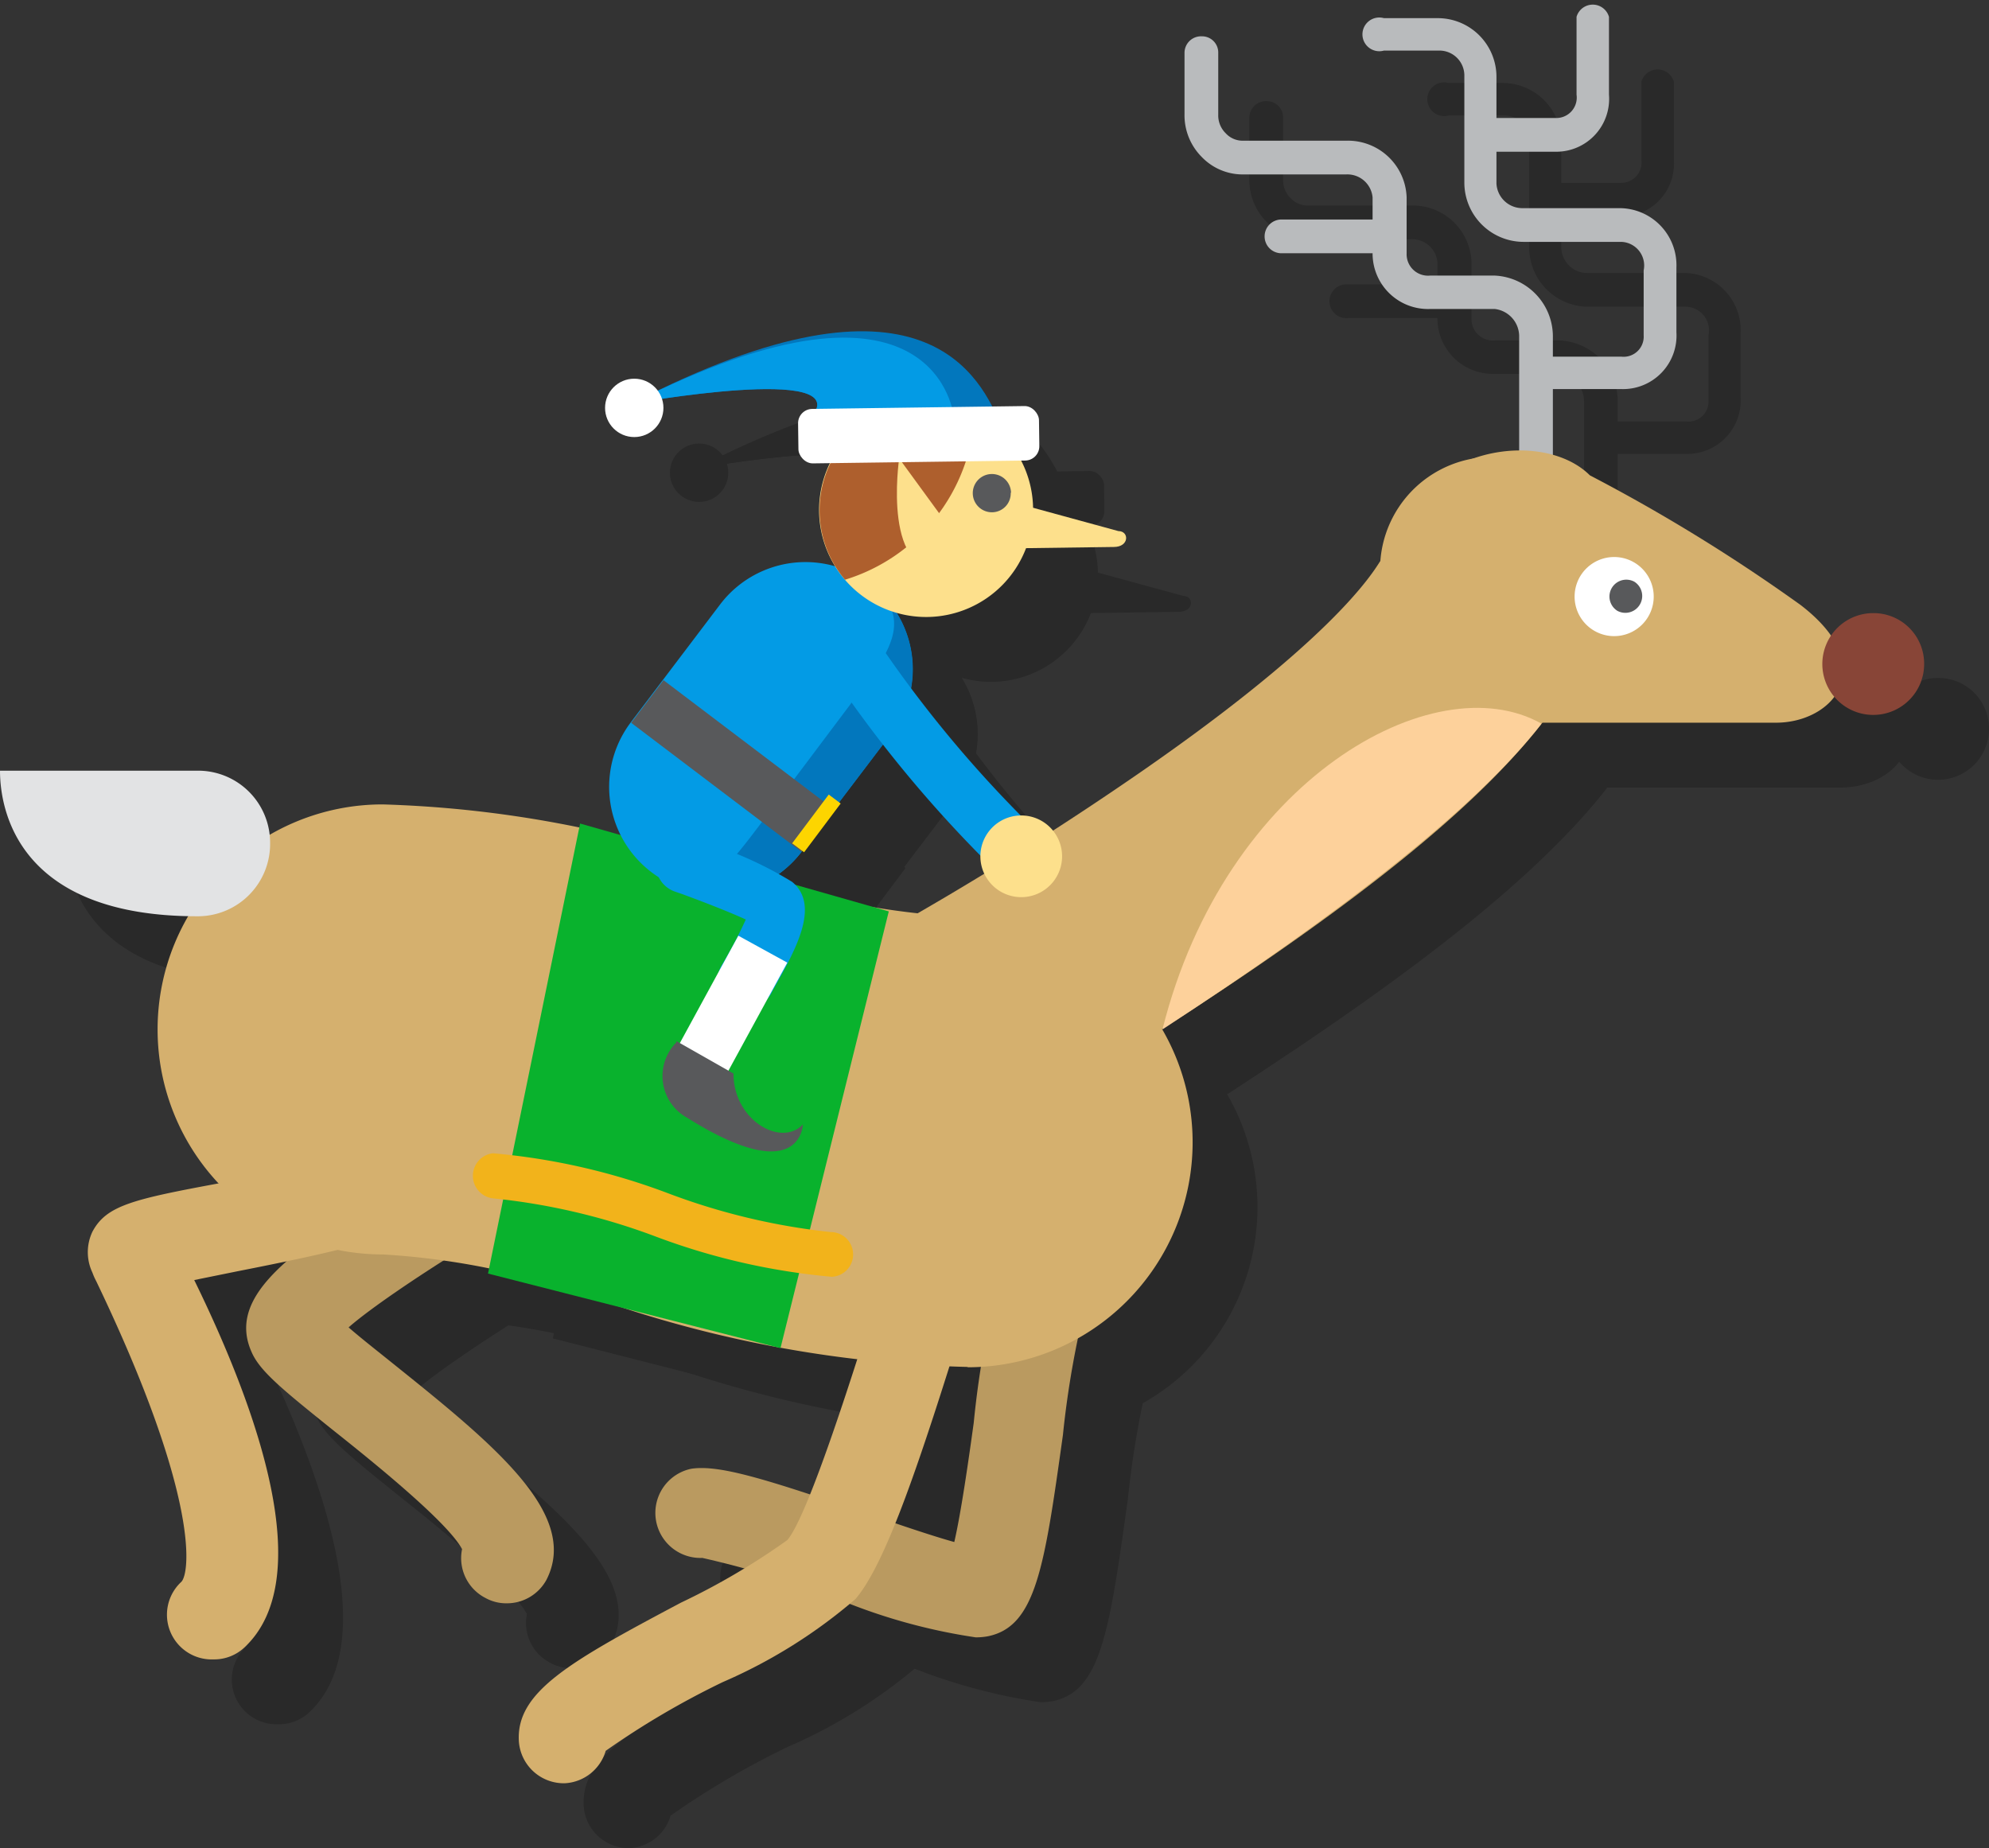 <svg xmlns="http://www.w3.org/2000/svg" viewBox="0 0 61.34 57"><rect x="0" y="0" width="61.34" height="57" fill="#333333" stroke="none"/><defs><style>.cls-1{isolation:isolate;}.cls-2{opacity:0.2;mix-blend-mode:multiply;}.cls-3{fill:#ba9a60;}.cls-4{fill:#d5b06e;}.cls-5{fill:#b9bbbd;}.cls-6{fill:#fff;}.cls-7{fill:#e2e3e4;}.cls-8{fill:#884537;}.cls-9{fill:#fdd19b;}.cls-10{fill:#58595b;}.cls-11{fill:#09b22d;}.cls-12{fill:#f2b31b;}.cls-13{fill:#039be5;}.cls-14{fill:#0277bd;}.cls-15{fill:#fdd500;}.cls-16{fill:#fde08c;}.cls-17{fill:#ae5f2d;}</style></defs><title>icon_rudolph_racer</title><g class="cls-1"><g id="Layer_2" data-name="Layer 2"><g id="icon"><g class="cls-2"><path d="M32.09,52.5a17.81,17.81,0,0,1-4.32-1.21,30.85,30.85,0,0,0-4.11-1.24,1.39,1.39,0,0,1-.34-2.75c.87-.13,2.3.32,5.35,1.36.85.29,2,.69,2.76.9.21-.91.44-2.52.6-3.68a28.78,28.78,0,0,1,.94-5,1.39,1.39,0,0,1,2.6,1,29.06,29.06,0,0,0-.79,4.38c-.57,4.07-.83,5.92-2.33,6.21A2,2,0,0,1,32.09,52.5Z"/><path d="M19.35,57A1.39,1.39,0,0,1,18,55.68c-.07-1.51,1.59-2.44,5-4.25a21.46,21.46,0,0,0,3.28-1.93c.66-.76,2.16-5.55,2.79-7.59.33-1.06.6-1.9.77-2.39a1.41,1.41,0,0,1,1.79-.83,1.38,1.38,0,0,1,.82,1.78c-.15.43-.42,1.28-.73,2.27-1.3,4.18-2.38,7.47-3.34,8.58a16,16,0,0,1-4.09,2.56A25.61,25.61,0,0,0,20.68,56a1.39,1.39,0,0,1-1.26,1Z"/><path d="M17.61,51.45a1.31,1.31,0,0,1-.63-.16,1.38,1.38,0,0,1-.73-1.51c-.44-.84-2.87-2.79-3.94-3.64-1.62-1.3-2.29-1.86-2.56-2.46-.77-1.77,1.37-3.15,4.33-5.07.64-.42,1.25-.81,1.67-1.12a1.39,1.39,0,0,1,1.64,2.24c-.48.35-1.12.77-1.81,1.21s-2.12,1.38-2.83,2c.38.33.89.73,1.3,1.06,3.14,2.52,5.85,4.69,4.8,6.73A1.39,1.39,0,0,1,17.61,51.45Z"/><path d="M8.59,53.18a1.38,1.38,0,0,1-1-2.39c.26-.25.6-2.56-2.62-9.27a2.08,2.08,0,0,1-.12-.27,1.47,1.47,0,0,1,0-1.26c.43-.81,1.24-1,3.94-1.5,1.75-.35,4.4-.87,5.22-1.4a1.39,1.39,0,1,1,1.49,2.34c-1.17.75-3.39,1.23-6.18,1.78l-1.33.27C10,45.59,11.77,50.7,9.55,52.8A1.36,1.36,0,0,1,8.59,53.18Z"/><path d="M31.84,44.16a37,37,0,0,1-11.41-2.09,23.18,23.18,0,0,0-6.63-1.38,6.94,6.94,0,0,1,0-13.88,35.16,35.16,0,0,1,10.69,2,24.89,24.89,0,0,0,7.35,1.48,6.94,6.94,0,1,1,0,13.88Z"/><path d="M29.07,38.26a3.47,3.47,0,0,1-1.24-6.71,100.37,100.37,0,0,0,8.74-5.32c6.52-4.43,7.76-6.56,8-6.93a3.47,3.47,0,0,1,6.93.22c0,3.48-3.24,7.17-10.84,12.36-2.61,1.78-5.08,3.28-6.69,4.22C30.36,38.18,30,38.26,29.07,38.26Z"/><path d="M49.37,16.92a.52.52,0,0,1-.52-.52v-4a.85.85,0,0,0-.75-.87h-2a1.71,1.71,0,0,1-1.77-1.72V8.09a.78.78,0,0,0-.82-.71H40.32a1.75,1.75,0,0,1-1.26-.54,1.82,1.82,0,0,1-.53-1.32V3.63a.51.51,0,0,1,.53-.51.5.5,0,0,1,.51.52v1.9a.77.77,0,0,0,.23.57.71.71,0,0,0,.52.23h3.19a1.81,1.81,0,0,1,1.87,1.75V9.82a.66.66,0,0,0,.72.68h2a1.88,1.88,0,0,1,1.79,1.91v4A.52.52,0,0,1,49.37,16.92Z"/><path d="M52,14H49.54a.52.52,0,1,1,0-1H52a.62.62,0,0,0,.69-.66v-2A.73.73,0,0,0,52,9.46H49a1.83,1.83,0,0,1-1.84-1.8V4.35a.77.77,0,0,0-.75-.79H44.68a.52.52,0,1,1,0-1h1.68a1.81,1.81,0,0,1,1.79,1.83V7.66a.8.8,0,0,0,.8.76h3a1.76,1.76,0,0,1,1.73,1.83v2A1.65,1.65,0,0,1,52,14Z"/><path d="M50,6.68H47.8a.52.52,0,0,1-.52-.52.53.53,0,0,1,.52-.52H50a.63.63,0,0,0,.62-.72V2.52a.52.52,0,0,1,1,0v2.4A1.63,1.63,0,0,1,50,6.68Z"/><path d="M44.68,9.81H41.56A.52.52,0,0,1,41,9.29a.52.52,0,0,1,.52-.52h3.12a.52.52,0,0,1,.52.52A.52.52,0,0,1,44.68,9.81Z"/><path d="M44.7,20.27c0-4.4,4.71-5.23,6.33-3.61a53.8,53.8,0,0,1,6.5,4c2.49,1.91,1,3.63-.76,3.63H48.93a4.09,4.09,0,0,1-4.23-4.05"/><path d="M53,20.39a1.22,1.22,0,1,1-1.21-1.21A1.22,1.22,0,0,1,53,20.39"/><path d="M10.33,28a2.23,2.23,0,0,1-2.2,2.26C2.57,30.28,2,27,2,25.77H8.13A2.22,2.22,0,0,1,10.33,28"/><path d="M61.34,22.47a1.57,1.57,0,1,1-1.56-1.56,1.56,1.56,0,0,1,1.56,1.56"/><path d="M37.85,33.75c1.93-7.71,8.38-11.3,11.69-9.43C47.51,26.93,43.36,30.15,37.85,33.75Z"/><path d="M52.4,19.94a.52.52,0,0,1-.52.9.52.52,0,0,1,.52-.9"/><polygon points="26.07 43.58 17.05 41.28 19.89 27.4 29.41 30.11 26.07 43.58"/><path d="M27.66,41.38a20.55,20.55,0,0,1-5.46-1.25,19.9,19.9,0,0,0-5-1.17.7.7,0,0,1,0-1.39,20.23,20.23,0,0,1,5.42,1.24,20.2,20.2,0,0,0,5,1.19.69.69,0,1,1,0,1.38Z"/><path d="M26.72,28.27a3.3,3.3,0,1,1-5.26-4l2.75-3.63a3.3,3.3,0,0,1,5.26,4Z"/><path d="M28.83,20c1.45,1.1.52,2.24-.58,3.69L25.5,27.35c-1.1,1.45-1.95,2.66-3.4,1.56a3.3,3.3,0,0,0,4.62-.64l2.75-3.62A3.3,3.3,0,0,0,28.83,20"/><rect x="23.76" y="22.33" width="1.65" height="6.59" transform="translate(-10.69 29.75) rotate(-52.85)"/><rect x="26.26" y="27.33" width="1.88" height="0.46" transform="matrix(0.6, -0.8, 0.8, 0.6, -11.19, 32.61)"/><path d="M25,33.09a.78.78,0,0,1-.42-.11.87.87,0,0,1-.34-1.18l.07-.12A13.51,13.51,0,0,0,25,30.36c-.37-.17-1-.43-1.95-.78l-.26-.09a.87.87,0,0,1,.62-1.63l.25.1a11.74,11.74,0,0,1,2.77,1.24c.88.73.1,2.11-.59,3.33l-.06.12A.88.88,0,0,1,25,33.09Z"/><polyline points="26.28 31.69 24.33 35.27 22.82 34.44 24.77 30.86"/><path d="M22.86,34.11l1.76,1c0,1.45,1.48,2.28,2.14,1.57,0,0-.05,2-3.56-.2a1.47,1.47,0,0,1-.34-2.33"/><path d="M33.86,17.68a3.3,3.3,0,1,1-3.34-3.25,3.29,3.29,0,0,1,3.34,3.25"/><path d="M32.05,14.79a3.41,3.41,0,0,0-1.53-.36,3.31,3.31,0,0,0-2.46,5.45,5.67,5.67,0,0,0,4-5.09"/><path d="M31.51,18.58l-1.78-2.44S29.16,20,31.27,19.5Z"/><path d="M33.38,17.53l3.11.85c.34,0,.34.49-.14.49l-3.7.05Z"/><path d="M33.17,17.2a.58.58,0,0,1-.58.6.59.59,0,1,1,0-1.18.59.59,0,0,1,.59.58"/><path d="M32.88,15.14c-.62-1.45-2.35-5.38-11.4-.69,0,0,6.93-1.25,5.54.42Z"/><path d="M31.42,14.88s-.45-5.25-9.94-.43c0,0,6.93-1.25,5.54.42Z"/><rect x="26.62" y="14.57" width="7.43" height="1.68" rx="0.44" ry="0.44" transform="translate(-0.2 0.41) rotate(-0.77)"/><circle cx="21.56" cy="14.58" r="0.9"/><path d="M33.36,29.15a.85.85,0,0,1-.61-.25,38.93,38.93,0,0,1-5.37-6.52.87.87,0,0,1,1.52-.85A37.37,37.37,0,0,0,34,27.67a.86.86,0,0,1,0,1.22A.83.83,0,0,1,33.36,29.15Z"/><path d="M34.5,29.17a1.26,1.26,0,1,1-.24-1.76,1.26,1.26,0,0,1,.24,1.76"/></g><path class="cls-3" d="M30.09,50.5a17.81,17.81,0,0,1-4.32-1.21,30.85,30.85,0,0,0-4.11-1.24,1.39,1.39,0,0,1-.34-2.75c.87-.13,2.3.32,5.35,1.36.85.29,2,.69,2.76.9.21-.91.44-2.52.6-3.68a28.78,28.78,0,0,1,.94-5,1.39,1.39,0,0,1,2.6,1,29.06,29.06,0,0,0-.79,4.38c-.57,4.07-.83,5.92-2.33,6.21A2,2,0,0,1,30.09,50.5Z"/><path class="cls-4" d="M17.35,55A1.39,1.39,0,0,1,16,53.68c-.07-1.51,1.59-2.44,5-4.25a21.46,21.46,0,0,0,3.28-1.93c.66-.76,2.16-5.55,2.79-7.59.33-1.06.6-1.9.77-2.39a1.41,1.41,0,0,1,1.79-.83,1.38,1.38,0,0,1,.82,1.78c-.15.43-.42,1.28-.73,2.27-1.3,4.18-2.38,7.47-3.34,8.58a16,16,0,0,1-4.09,2.56A25.61,25.61,0,0,0,18.68,54a1.39,1.39,0,0,1-1.26,1Z"/><path class="cls-3" d="M15.61,49.45a1.31,1.31,0,0,1-.63-.16,1.38,1.38,0,0,1-.73-1.51c-.44-.84-2.87-2.79-3.94-3.64C8.69,42.84,8,42.28,7.75,41.68c-.77-1.77,1.37-3.15,4.33-5.07.64-.42,1.25-.81,1.67-1.12a1.39,1.39,0,0,1,1.64,2.24c-.48.35-1.12.77-1.81,1.21s-2.12,1.38-2.83,2c.38.33.89.73,1.3,1.06,3.14,2.52,5.85,4.69,4.8,6.73A1.39,1.39,0,0,1,15.61,49.45Z"/><path class="cls-4" d="M6.59,51.18a1.38,1.38,0,0,1-1-2.39c.26-.25.6-2.56-2.62-9.27a2.08,2.08,0,0,1-.12-.27,1.47,1.47,0,0,1,0-1.26c.43-.81,1.24-1,3.94-1.5,1.75-.35,4.4-.87,5.22-1.4a1.39,1.39,0,1,1,1.49,2.34c-1.17.75-3.39,1.23-6.18,1.78l-1.33.27C8,43.59,9.77,48.7,7.55,50.8A1.36,1.36,0,0,1,6.59,51.18Z"/><path class="cls-4" d="M29.84,42.16a37,37,0,0,1-11.41-2.09,23.18,23.18,0,0,0-6.63-1.38,6.94,6.94,0,0,1,0-13.88,35.16,35.16,0,0,1,10.69,2,24.89,24.89,0,0,0,7.35,1.48,6.94,6.94,0,1,1,0,13.88Z"/><path class="cls-4" d="M27.07,36.26a3.47,3.47,0,0,1-1.24-6.71,100.37,100.37,0,0,0,8.74-5.32c6.52-4.43,7.76-6.56,8-6.93a3.47,3.47,0,0,1,6.93.22c0,3.48-3.24,7.17-10.84,12.36-2.61,1.78-5.08,3.28-6.69,4.22C28.36,36.18,28,36.26,27.07,36.26Z"/><path class="cls-5" d="M47.37,14.92a.52.52,0,0,1-.52-.52v-4a.85.85,0,0,0-.75-.87h-2a1.71,1.71,0,0,1-1.77-1.72V6.09a.78.78,0,0,0-.82-.71H38.32a1.75,1.75,0,0,1-1.26-.54,1.82,1.82,0,0,1-.53-1.32V1.63a.51.51,0,0,1,.53-.51.5.5,0,0,1,.51.52v1.9a.77.77,0,0,0,.23.57.71.71,0,0,0,.52.23h3.19a1.81,1.81,0,0,1,1.87,1.75V7.82a.66.66,0,0,0,.72.68h2a1.88,1.88,0,0,1,1.79,1.91v4A.52.52,0,0,1,47.37,14.92Z"/><path class="cls-5" d="M50,12H47.54a.52.52,0,1,1,0-1H50a.62.62,0,0,0,.69-.66v-2A.73.73,0,0,0,50,7.46H47a1.83,1.83,0,0,1-1.84-1.8V2.35a.77.77,0,0,0-.75-.79H42.68a.52.52,0,1,1,0-1h1.68a1.81,1.81,0,0,1,1.79,1.83V5.66a.8.8,0,0,0,.8.76h3A1.76,1.76,0,0,1,51.7,8.25v2A1.65,1.65,0,0,1,50,12Z"/><path class="cls-5" d="M48,4.68H45.8a.52.52,0,0,1-.52-.52.53.53,0,0,1,.52-.52H48a.63.63,0,0,0,.62-.72V.52a.52.52,0,0,1,1,0v2.4A1.63,1.63,0,0,1,48,4.68Z"/><path class="cls-5" d="M42.68,7.81H39.56A.52.52,0,0,1,39,7.29a.52.52,0,0,1,.52-.52h3.12a.52.52,0,0,1,.52.52A.52.52,0,0,1,42.68,7.81Z"/><path class="cls-4" d="M42.7,18.27c0-4.4,4.71-5.23,6.33-3.61a53.8,53.8,0,0,1,6.5,4c2.49,1.91,1,3.63-.76,3.63H46.93a4.09,4.09,0,0,1-4.23-4.05"/><path class="cls-6" d="M51,18.39a1.22,1.22,0,1,1-1.21-1.21A1.22,1.22,0,0,1,51,18.39"/><path class="cls-7" d="M8.33,26a2.23,2.23,0,0,1-2.2,2.26C.57,28.28,0,25,0,23.77H6.13A2.22,2.22,0,0,1,8.33,26"/><path class="cls-8" d="M59.34,20.47a1.57,1.57,0,1,1-1.56-1.56,1.56,1.56,0,0,1,1.56,1.56"/><path class="cls-9" d="M35.85,31.75c1.93-7.71,8.38-11.3,11.69-9.43C45.51,24.93,41.36,28.15,35.85,31.75Z"/><path class="cls-10" d="M50.4,17.94a.52.52,0,0,1-.52.9.52.52,0,0,1,.52-.9"/><polygon class="cls-11" points="24.07 41.58 15.05 39.28 17.89 25.4 27.41 28.11 24.07 41.58"/><path class="cls-12" d="M25.66,39.38a20.55,20.55,0,0,1-5.46-1.25,19.9,19.9,0,0,0-5-1.17.7.7,0,0,1,0-1.39,20.23,20.23,0,0,1,5.42,1.24,20.2,20.2,0,0,0,5,1.19.69.69,0,0,1,0,1.38Z"/><path class="cls-13" d="M24.72,26.27a3.3,3.3,0,1,1-5.26-4l2.75-3.63a3.3,3.3,0,0,1,5.26,4Z"/><path class="cls-14" d="M26.83,18c1.45,1.1.52,2.24-.58,3.69L23.5,25.35c-1.1,1.45-1.95,2.66-3.4,1.56a3.3,3.3,0,0,0,4.62-.64l2.75-3.62A3.3,3.3,0,0,0,26.83,18"/><rect class="cls-10" x="21.76" y="20.33" width="1.65" height="6.59" transform="translate(-9.88 27.36) rotate(-52.85)"/><rect class="cls-15" x="24.26" y="25.33" width="1.88" height="0.46" transform="matrix(0.6, -0.8, 0.8, 0.6, -10.39, 30.22)"/><path class="cls-13" d="M23,31.09a.78.78,0,0,1-.42-.11.87.87,0,0,1-.34-1.18l.07-.12A13.51,13.51,0,0,0,23,28.36c-.37-.17-1-.43-1.95-.78l-.26-.09a.87.87,0,0,1,.62-1.63l.25.1a11.74,11.74,0,0,1,2.77,1.24c.88.73.1,2.11-.59,3.33l-.06.12A.88.88,0,0,1,23,31.09Z"/><polyline class="cls-6" points="24.28 29.69 22.33 33.27 20.82 32.44 22.77 28.86"/><path class="cls-10" d="M20.86,32.11l1.76,1c0,1.45,1.48,2.28,2.14,1.57,0,0-.05,2-3.56-.2a1.47,1.47,0,0,1-.34-2.33"/><path class="cls-16" d="M31.86,15.68a3.3,3.3,0,1,1-3.34-3.25,3.29,3.29,0,0,1,3.34,3.25"/><path class="cls-17" d="M30.05,12.79a3.41,3.41,0,0,0-1.53-.36,3.31,3.31,0,0,0-2.46,5.45,5.67,5.67,0,0,0,4-5.09"/><path class="cls-16" d="M29.51,16.58l-1.78-2.44S27.16,18,29.27,17.5Z"/><path class="cls-16" d="M31.38,15.53l3.11.85c.34,0,.34.49-.14.49l-3.7.05Z"/><path class="cls-10" d="M31.17,15.2a.58.58,0,0,1-.58.6.59.59,0,1,1,0-1.18.59.59,0,0,1,.59.58"/><path class="cls-14" d="M30.88,13.14c-.62-1.45-2.35-5.38-11.4-.69,0,0,6.93-1.25,5.54.42Z"/><path class="cls-13" d="M29.42,12.88s-.45-5.25-9.94-.43c0,0,6.93-1.25,5.54.42Z"/><rect class="cls-6" x="24.62" y="12.57" width="7.43" height="1.68" rx="0.44" ry="0.44" transform="translate(-0.18 0.38) rotate(-0.77)"/><circle class="cls-6" cx="19.56" cy="12.58" r="0.9"/><path class="cls-13" d="M31.36,27.15a.85.85,0,0,1-.61-.25,38.93,38.93,0,0,1-5.37-6.52.87.87,0,0,1,1.52-.85A37.37,37.37,0,0,0,32,25.67a.86.86,0,0,1,0,1.22A.83.83,0,0,1,31.36,27.15Z"/><path class="cls-16" d="M32.5,27.17a1.26,1.26,0,1,1-.24-1.76,1.26,1.26,0,0,1,.24,1.76"/></g></g></g></svg>